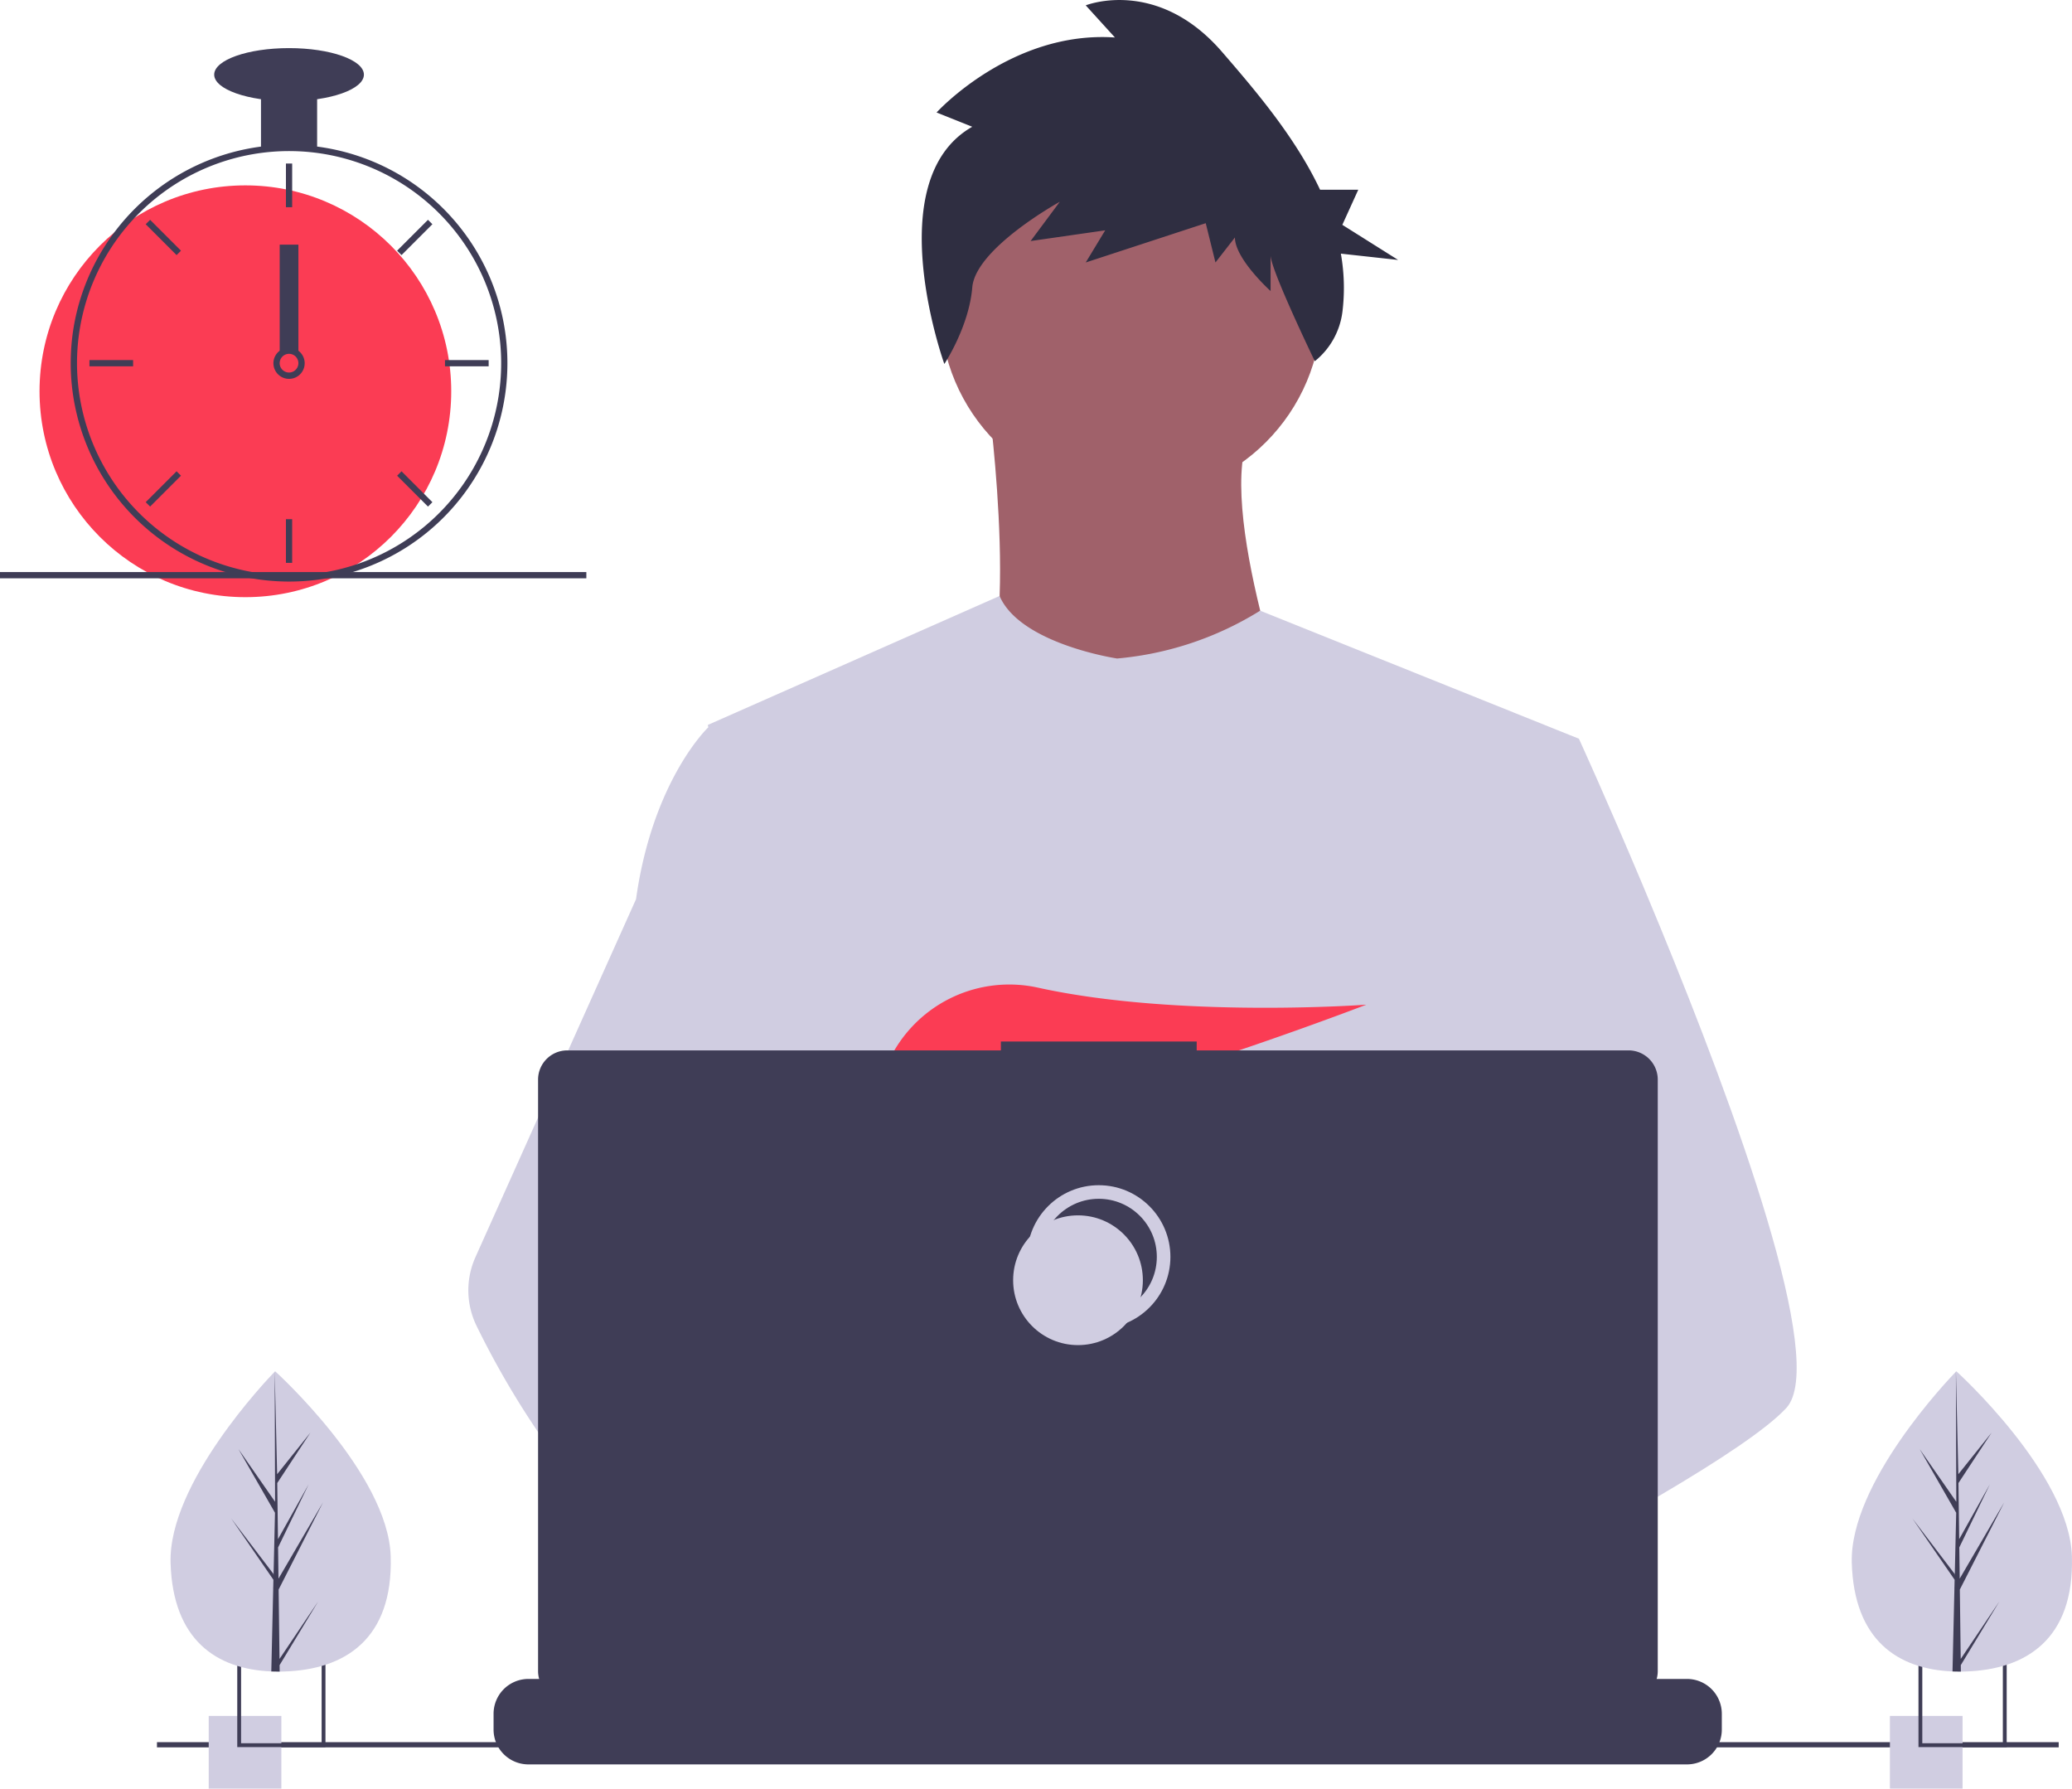 <svg id="Group_3" data-name="Group 3" xmlns="http://www.w3.org/2000/svg" width="305.005" height="263.223" viewBox="0 0 305.005 263.223">
  <circle id="Ellipse_20" data-name="Ellipse 20" cx="28.084" cy="28.084" r="28.084" transform="translate(138.399 17.136)" fill="#a0616a"/>
  <path id="Path_53" data-name="Path 53" d="M575.815,260.562s5.291,39.888-2.849,44.365,48.435,4.884,48.435,4.884-12.618-34.6-6.919-45.179Z" transform="translate(-430.292 -201.299)" fill="#a0616a"/>
  <path id="Path_54" data-name="Path 54" d="M601.758,356.05l-4.705,21.425L587.1,422.8l-.3,2.482-3.433,28.739-2.284,19.092-1.531,12.825c-9.311,4.785-16.059,8.089-16.059,8.089s-.581-2.91-1.516-6.634c-6.534,1.959-18.626,5.209-28.872,5.859,3.731,4.159,5.446,8.066,3.12,10.949-7.02,8.692-36-9.517-46.135-16.308a27.438,27.438,0,0,0-.267,4.911l-7.757-5.965.768-13.726,1.295-23.224,1.627-29.125a30.576,30.576,0,0,1-1.287-3.831c-2.375-8.448-5.259-25.317-7.47-39.463-1.78-11.385-3.116-21.005-3.4-23.052-.038-.267-.057-.4-.057-.4l42.938-18.973c3.051,7.077,17.3,9.2,17.3,9.2a47.79,47.79,0,0,0,21.059-7.039Z" transform="translate(-369.338 -247.336)" fill="#d0cde1"/>
  <path id="Path_55" data-name="Path 55" d="M634.3,708.864s-1.818.623-4.774,1.5c-6.535,1.959-18.626,5.209-28.873,5.859-8.822.565-16.277-.794-17.641-6.55a6.082,6.082,0,0,1,2.051-6.183c5.393-5,19.477-6.79,30.648-7.405,3.155-.172,6.072-.252,8.5-.283,4.125-.053,6.829.031,6.829.031l.065.252Z" transform="translate(-436.886 -470.307)" fill="#a0616a"/>
  <path id="Path_56" data-name="Path 56" d="M563.4,124.044l-5.251-2.1s10.979-12.088,26.255-11.037l-4.3-4.73s10.5-4.2,20.05,6.832c5.019,5.8,10.826,12.621,14.446,20.3h5.624l-2.347,5.168,8.215,5.168-8.432-.928a28.879,28.879,0,0,1,.229,8.572,11.091,11.091,0,0,1-4.061,7.256h0s-6.512-13.48-6.512-15.582v5.256s-5.251-4.73-5.251-7.883l-2.864,3.679-1.432-5.781-17.663,5.781,2.864-4.73-10.98,1.577,4.3-5.781s-12.412,6.832-12.889,12.613-4.11,11.259-4.11,11.259S549.557,131.927,563.4,124.044Z" transform="translate(-420.281 -105.389)" fill="#2f2e41"/>
  <path id="Path_57" data-name="Path 57" d="M764.03,488.544c-2.861,3.1-9.949,7.772-18.542,12.828-3.2,1.879-6.6,3.815-10.071,5.74-8.284,4.594-16.957,9.147-24.114,12.825-9.311,4.785-16.059,8.089-16.059,8.089s-.581-2.91-1.516-6.634c-1.253-4.984-3.139-11.427-5.106-14.28-.069-.1-.138-.191-.206-.283-.573-.752-1.15-1.192-1.719-1.192l28.422-17.618,12.282-7.615-8.849-21.124-11.1-26.5,6.7-21.315,6.733-21.425H733.5s4.178,9.12,9.521,21.838c.8,1.9,1.623,3.884,2.463,5.931C756.48,444.547,770.183,481.879,764.03,488.544Z" transform="translate(-501.083 -281.331)" fill="#d0cde1"/>
  <path id="Path_58" data-name="Path 58" d="M557.313,721.327c-7.02,8.692-36-9.517-46.135-16.308-2.207-1.478-3.521-2.414-3.521-2.414l9.273-12.366,2.937-3.915s2.628,1.394,6.512,3.663c.141.084.283.168.428.252,3.349,1.967,7.554,4.537,11.8,7.405,5.855,3.96,11.774,8.478,15.59,12.733C557.924,714.537,559.639,718.444,557.313,721.327Z" transform="translate(-390.421 -464.458)" fill="#a0616a"/>
  <path id="Path_59" data-name="Path 59" d="M448.213,504.227a18.259,18.259,0,0,0-3.093.252c-8.78,1.509-11.37,9.456-12.107,14.78a27.438,27.438,0,0,0-.267,4.911l-7.757-5.965-2.826-2.173a51.507,51.507,0,0,1-18.118-11.553,91.079,91.079,0,0,1-12.2-14.471,127.62,127.62,0,0,1-9.441-16.193,11.909,11.909,0,0,1-.164-10.1l9.605-21.406,14.039-31.286q.155-1.117.34-2.185c2.784-15.964,10.243-23.052,10.243-23.052h5.7l3.812,23.052,4.736,28.64L427.391,448.3l-7.669,25,7.329,7.959Z" transform="translate(-312.256 -278.698)" fill="#d0cde1"/>
  <path id="Path_60" data-name="Path 60" d="M552.732,498.721,557.6,504.4c1.81-.345,3.7-.751,5.646-1.206l-1.4-4.477,3.421,3.991c20.622-5.072,46.183-14.933,46.183-14.933s-27.6,2.023-48.2-2.478a19.606,19.606,0,0,0-22.237,11.076c-2.174,4.969-1.833,9.274,5.879,9.274a50.937,50.937,0,0,0,7.773-.731Z" transform="translate(-410.326 -339.919)" fill="#fb3c54"/>
  <path id="Path_61" data-name="Path 61" d="M571.728,755.379V757.7a5.094,5.094,0,0,1-.348,1.86,5.228,5.228,0,0,1-.37.764,5.132,5.132,0,0,1-4.411,2.505H396.056a5.132,5.132,0,0,1-4.411-2.505,5.225,5.225,0,0,1-.37-.764,5.1,5.1,0,0,1-.348-1.86v-2.318a5.128,5.128,0,0,1,5.129-5.129h9.83v-1.081a.213.213,0,0,1,.214-.214h5.129a.214.214,0,0,1,.214.214v1.081h3.2v-1.081a.213.213,0,0,1,.214-.214h5.129a.214.214,0,0,1,.214.214v1.081h3.208v-1.081a.214.214,0,0,1,.214-.214h5.129a.214.214,0,0,1,.214.214v1.081h3.2v-1.081a.213.213,0,0,1,.214-.214h5.129a.214.214,0,0,1,.214.214v1.081h3.2v-1.081a.214.214,0,0,1,.214-.214h5.129a.214.214,0,0,1,.214.214v1.081H449.7v-1.081a.214.214,0,0,1,.214-.214h5.129a.213.213,0,0,1,.214.214v1.081h3.2v-1.081a.214.214,0,0,1,.214-.214h40.177a.214.214,0,0,1,.214.214v1.081h3.208v-1.081a.213.213,0,0,1,.214-.214h5.129a.216.216,0,0,1,.214.214v1.081h3.2v-1.081a.214.214,0,0,1,.214-.214h5.129a.214.214,0,0,1,.214.214v1.081h3.2v-1.081a.213.213,0,0,1,.214-.214h5.129a.214.214,0,0,1,.214.214v1.081h3.208v-1.081a.213.213,0,0,1,.214-.214H533.9a.213.213,0,0,1,.21.214v1.081h3.208v-1.081a.214.214,0,0,1,.214-.214h5.129a.213.213,0,0,1,.214.214v1.081h3.2v-1.081a.213.213,0,0,1,.214-.214h5.129a.214.214,0,0,1,.214.214v1.081H566.6A5.128,5.128,0,0,1,571.728,755.379Z" transform="translate(-318.272 -503.169)" fill="#3f3d56"/>
  <rect id="Rectangle_7" data-name="Rectangle 7" width="279.941" height="0.764" transform="translate(23.106 256.388)" fill="#3f3d56"/>
  <path id="Path_62" data-name="Path 62" d="M568.6,508.025H505.031v-1.31H476.207v1.31H412.379a4.3,4.3,0,0,0-4.3,4.3v87.042a4.3,4.3,0,0,0,4.3,4.3H568.6a4.3,4.3,0,0,0,4.3-4.3V512.325a4.3,4.3,0,0,0-4.3-4.3Z" transform="translate(-328.873 -353.443)" fill="#3f3d56"/>
  <circle id="Ellipse_21" data-name="Ellipse 21" cx="9.548" cy="9.548" r="9.548" transform="translate(152.192 175.422)" fill="none" stroke="#d0cde1" stroke-miterlimit="10" stroke-width="2"/>
  <circle id="Ellipse_22" data-name="Ellipse 22" cx="9.548" cy="9.548" r="9.548" transform="translate(149.137 178.859)" fill="#d0cde1"/>
  <rect id="Rectangle_8" data-name="Rectangle 8" width="10.694" height="10.694" transform="translate(30.723 252.529)" fill="#d0cde1"/>
  <path id="Path_63" data-name="Path 63" d="M292.136,744.612V757.6h12.985V744.612Zm12.42,12.42H292.7V745.177h11.858Z" transform="translate(-257.211 -500.485)" fill="#3f3d56"/>
  <rect id="Rectangle_9" data-name="Rectangle 9" width="10.694" height="10.694" transform="translate(278.202 252.529)" fill="#d0cde1"/>
  <path id="Path_64" data-name="Path 64" d="M940.136,744.612V757.6h12.985V744.612Zm12.42,12.42H940.7V745.177h11.858Z" transform="translate(-657.731 -500.485)" fill="#3f3d56"/>
  <circle id="Ellipse_23" data-name="Ellipse 23" cx="30.301" cy="30.301" r="30.301" transform="translate(5.82 27.281)" fill="#fb3c54"/>
  <path id="Path_65" data-name="Path 65" d="M264.217,161.455a32.752,32.752,0,0,0-8.264,0,32.221,32.221,0,0,0-26.587,22.423,31.784,31.784,0,0,0-1.4,8.273c-.014.39-.023.785-.023,1.18a32.17,32.17,0,0,0,32.138,32.137c.684,0,1.368-.023,2.043-.064a31.789,31.789,0,0,0,4.71-.652,32.141,32.141,0,0,0-2.622-63.3Zm5.927,61.433h0a30.9,30.9,0,0,1-8.011,1.593c-.675.046-1.359.069-2.043.069a31.258,31.258,0,0,1-31.219-31.219c0-.395.009-.79.023-1.18a31.219,31.219,0,1,1,41.255,30.737Z" transform="translate(-217.536 -139.881)" fill="#3f3d56"/>
  <rect id="Rectangle_10" data-name="Rectangle 10" width="0.918" height="6.428" transform="translate(42.09 24.067)" fill="#3f3d56"/>
  <rect id="Rectangle_11" data-name="Rectangle 11" width="0.918" height="6.428" transform="translate(21.448 32.998) rotate(-45)" fill="#3f3d56"/>
  <rect id="Rectangle_12" data-name="Rectangle 12" width="0.918" height="6.428" transform="translate(13.166 53.909) rotate(-90)" fill="#3f3d56"/>
  <rect id="Rectangle_13" data-name="Rectangle 13" width="0.918" height="6.428" transform="translate(22.097 74.551) rotate(-135)" fill="#3f3d56"/>
  <rect id="Rectangle_14" data-name="Rectangle 14" width="0.918" height="6.428" transform="translate(59.105 37.542) rotate(-135)" fill="#3f3d56"/>
  <rect id="Rectangle_15" data-name="Rectangle 15" width="0.918" height="6.428" transform="translate(65.504 53.909) rotate(-90)" fill="#3f3d56"/>
  <rect id="Rectangle_16" data-name="Rectangle 16" width="0.918" height="6.428" transform="translate(58.457 70.007) rotate(-45)" fill="#3f3d56"/>
  <rect id="Rectangle_17" data-name="Rectangle 17" width="0.918" height="6.428" transform="translate(42.09 76.405)" fill="#3f3d56"/>
  <path id="Path_66" data-name="Path 66" d="M309.757,239.791a2.3,2.3,0,0,0-2.755,0,2.363,2.363,0,0,0-.656.771,2.3,2.3,0,1,0,3.411-.771ZM308.38,243A1.381,1.381,0,0,1,307,241.627a1.4,1.4,0,0,1,.243-.78A1.376,1.376,0,1,1,308.38,243Z" transform="translate(-265.831 -188.177)" fill="#3f3d56"/>
  <rect id="Rectangle_18" data-name="Rectangle 18" width="8.264" height="8.264" transform="translate(38.417 13.508)" fill="#3f3d56"/>
  <ellipse id="Ellipse_24" data-name="Ellipse 24" cx="11.019" cy="3.902" rx="11.019" ry="3.902" transform="translate(31.53 7.08)" fill="#3f3d56"/>
  <rect id="Rectangle_19" data-name="Rectangle 19" width="2.755" height="15.61" transform="translate(41.171 36.004)" fill="#3f3d56"/>
  <rect id="Rectangle_20" data-name="Rectangle 20" width="86.312" height="0.918" transform="translate(0 84.189)" fill="#3f3d56"/>
  <path id="Path_67" data-name="Path 67" d="M298.829,661.041c.356,12.2-6.773,16.674-15.721,16.935q-.312.009-.621.011-.622,0-1.233-.021c-8.092-.336-14.5-4.631-14.829-15.979-.343-11.744,14.233-27,15.327-28.131h0l.063-.065S298.473,648.84,298.829,661.041Z" transform="translate(-241.316 -431.987)" fill="#d0cde1"/>
  <path id="Path_68" data-name="Path 68" d="M296.9,676.13l5.684-8.452-5.672,9.362.012.951q-.622,0-1.233-.021l.282-12.226-.008-.094.01-.018.027-1.155-6.224-9.037L296,663.611l.022.244.213-9.237-5.376-9.369L296.249,653l-.056-19.137V633.8l0,.063.357,15.082,4.9-6.126-4.884,7.426.107,8.262,4.509-8.064-4.492,9.278.06,4.594,6.557-11.233-6.537,12.835Z" transform="translate(-255.755 -431.99)" fill="#3f3d56"/>
  <path id="Path_69" data-name="Path 69" d="M946.829,661.041c.356,12.2-6.773,16.674-15.721,16.935q-.312.009-.621.011-.622,0-1.233-.021c-8.092-.336-14.5-4.631-14.829-15.979-.343-11.744,14.233-27,15.327-28.131h0l.063-.065S946.473,648.84,946.829,661.041Z" transform="translate(-641.837 -431.987)" fill="#d0cde1"/>
  <path id="Path_70" data-name="Path 70" d="M944.9,676.13l5.684-8.452-5.672,9.362.012.951q-.622,0-1.233-.021l.282-12.226-.008-.094.01-.018.027-1.155-6.224-9.037L944,663.611l.022.244.213-9.237-5.376-9.369L944.249,653l-.056-19.137V633.8l0,.063.357,15.082,4.9-6.126-4.884,7.426.107,8.262,4.509-8.064-4.492,9.278.06,4.594,6.557-11.233-6.537,12.835Z" transform="translate(-656.276 -431.99)" fill="#3f3d56"/>
</svg>
